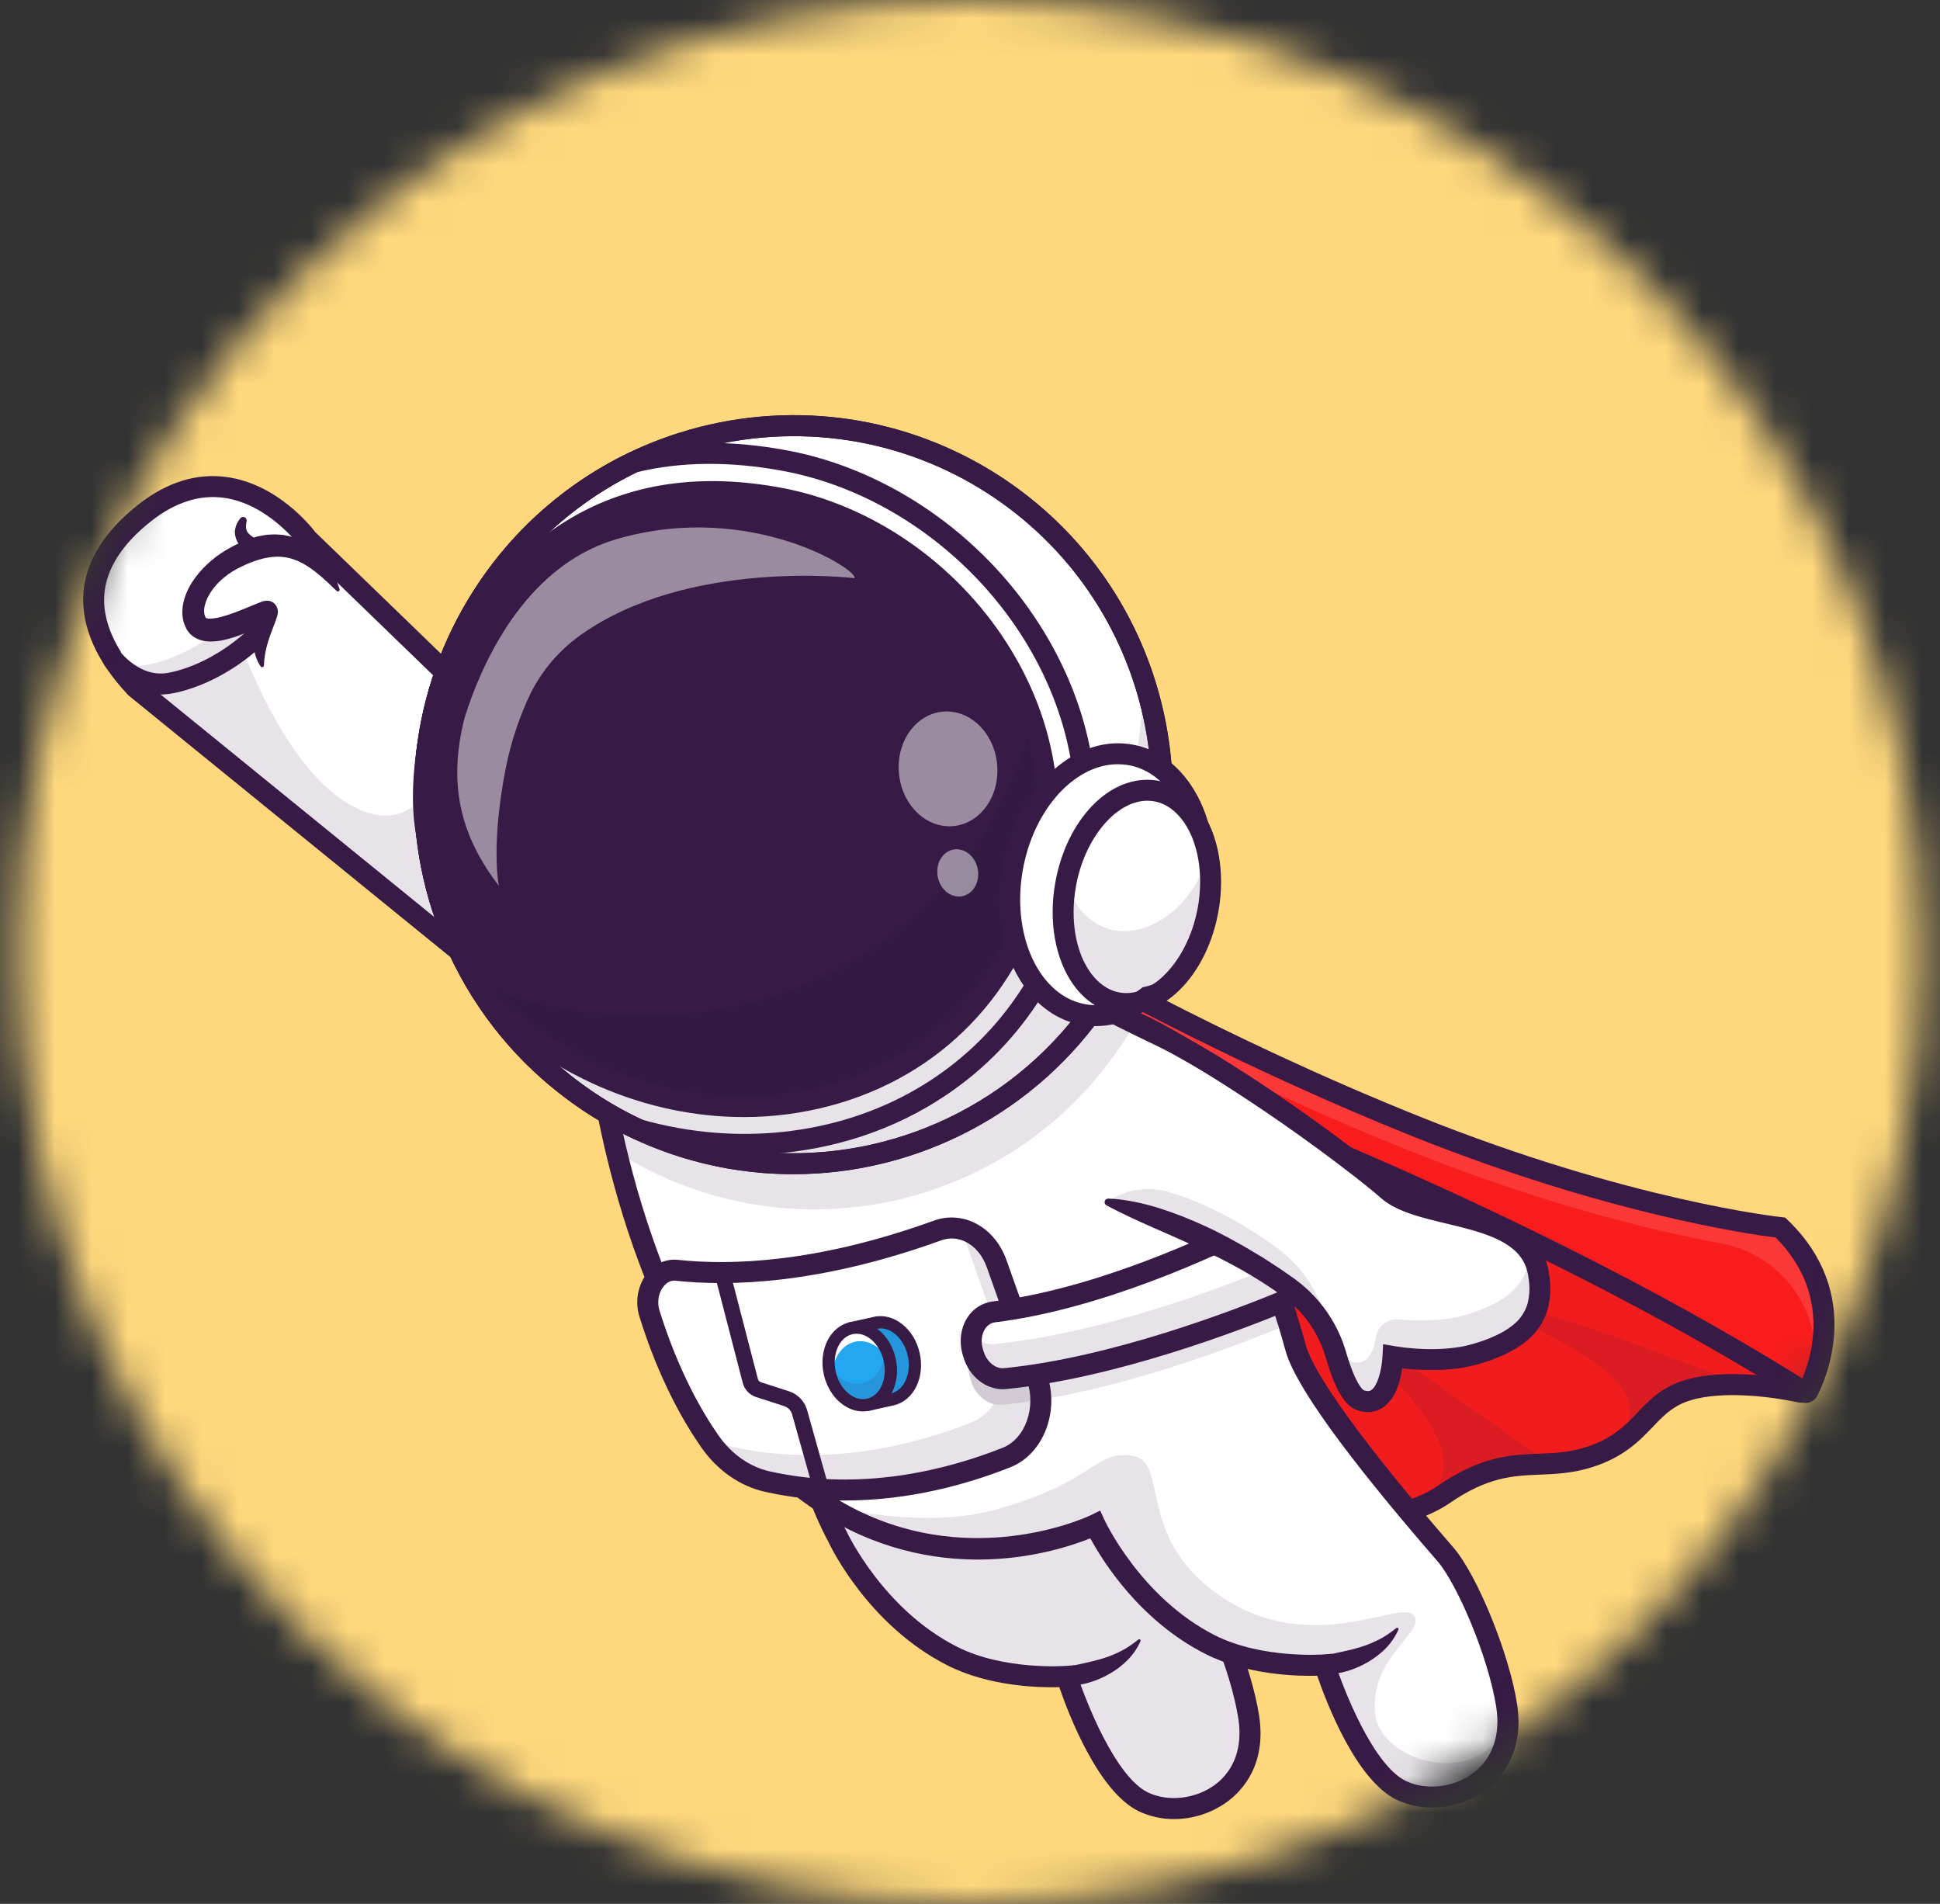 <svg width="53" height="52" viewBox="0 0 53 52" fill="none" xmlns="http://www.w3.org/2000/svg">
<rect x="0" y="0" width="53" height="52" fill="#333333" stroke="none"/>
<mask id="mask0_2_7593" style="mask-type:alpha" maskUnits="userSpaceOnUse" x="0" y="0" width="53" height="52">
<circle cx="26.5" cy="26" r="26" fill="#C4C4C4"/>
</mask>
<g mask="url(#mask0_2_7593)">
<path d="M-7.5 -3V64H59.5V-3H-7.5Z" fill="#FFD87D"/>
<path d="M49.19 38.024C48.916 37.967 48.333 37.858 47.687 37.825C46.996 37.792 46.232 37.844 45.699 38.14C45.159 38.439 44.898 38.911 44.369 39.312C44.124 39.498 43.822 39.668 43.409 39.8C43.04 39.917 42.708 39.957 42.383 39.976C41.517 40.028 40.712 39.94 39.431 40.826C39.287 40.923 39.135 41.007 38.976 41.077C38.928 41.1 38.878 41.122 38.827 41.143C38.824 41.145 38.821 41.146 38.819 41.147C37.621 41.653 35.767 41.953 35.767 41.953L26.227 27.059L47.261 34.803L49.264 37.916C49.272 37.928 49.276 37.942 49.276 37.956C49.275 37.97 49.271 37.983 49.263 37.995C49.255 38.006 49.244 38.015 49.231 38.02C49.218 38.025 49.204 38.027 49.19 38.024Z" fill="#F91C1C"/>
<g opacity="0.2">
<path opacity="0.2" d="M49.19 38.024C48.916 37.967 48.333 37.858 47.687 37.825C46.996 37.792 46.232 37.844 45.699 38.14C45.159 38.439 44.898 38.911 44.369 39.312C44.124 39.498 43.822 39.668 43.409 39.8C43.04 39.917 42.708 39.957 42.383 39.976C41.517 40.028 40.712 39.94 39.431 40.826C39.287 40.923 39.135 41.007 38.976 41.077C38.928 41.1 38.878 41.122 38.827 41.143C38.824 41.145 38.821 41.146 38.819 41.147C37.621 41.653 35.767 41.953 35.767 41.953L26.227 27.059L47.261 34.803L49.264 37.916C49.272 37.928 49.276 37.942 49.276 37.956C49.275 37.97 49.271 37.983 49.263 37.995C49.255 38.006 49.244 38.015 49.231 38.02C49.218 38.025 49.204 38.027 49.19 38.024Z" fill="#371A45"/>
</g>
<g opacity="0.35">
<path opacity="0.35" d="M47.687 37.826C46.996 37.792 46.232 37.844 45.699 38.14C45.159 38.439 44.898 38.911 44.369 39.312C44.531 38.942 44.687 38.307 44.2 37.775C43.281 36.773 41.383 36.098 41.396 35.923C41.437 35.374 45.428 37.028 47.687 37.826Z" fill="#371A45"/>
</g>
<g opacity="0.35">
<path opacity="0.35" d="M42.383 39.976C41.517 40.028 40.712 39.939 39.431 40.826C39.287 40.923 39.135 41.007 38.976 41.077C38.925 41.096 38.875 41.118 38.827 41.143C38.824 41.144 38.821 41.146 38.819 41.147C39.04 40.808 39.686 40.505 39.337 39.459C38.907 38.169 36.985 36.775 37.026 36.605C37.139 36.147 40.193 38.551 42.383 39.976Z" fill="#371A45"/>
</g>
<path d="M35.627 42.266L25.527 26.496L47.45 34.567L49.505 37.761C49.543 37.821 49.563 37.89 49.562 37.96C49.561 38.031 49.539 38.099 49.499 38.157C49.459 38.215 49.403 38.26 49.337 38.286C49.272 38.312 49.2 38.319 49.131 38.304C48.032 38.073 46.589 37.974 45.838 38.39C45.568 38.54 45.376 38.74 45.153 38.973C44.783 39.359 44.363 39.797 43.495 40.073C42.964 40.24 42.509 40.259 42.068 40.277C41.336 40.306 40.645 40.334 39.593 41.062C38.541 41.789 35.923 42.217 35.812 42.236L35.627 42.266ZM26.928 27.622L35.906 41.638C36.515 41.528 38.472 41.141 39.268 40.591C40.457 39.768 41.265 39.736 42.046 39.705C42.468 39.688 42.865 39.671 43.322 39.527C44.051 39.296 44.385 38.946 44.74 38.577C44.973 38.333 45.215 38.081 45.56 37.89C46.454 37.395 47.864 37.509 48.754 37.653L47.072 35.039L26.928 27.622ZM49.023 38.071V38.072V38.071Z" fill="#371A45"/>
<path d="M28.966 28.537C28.966 28.537 40.359 32.374 49.357 38.062C49.357 38.062 50.802 35.611 48.642 33.528C48.642 33.528 44.514 33.104 38.67 30.759C32.995 28.48 28.584 25.882 28.584 25.882L28.966 28.537Z" fill="#F91C1C"/>
<g opacity="0.35">
<path opacity="0.35" d="M49.497 37.775C49.504 37.742 49.512 37.709 49.52 37.676C49.897 35.962 48.75 34.281 47.024 33.962C45.341 33.651 42.261 32.939 38.452 31.41C33.703 29.504 29.839 27.373 28.704 26.728L28.583 25.881C28.583 25.881 32.994 28.481 38.669 30.759C44.513 33.104 48.641 33.528 48.641 33.528C50.358 35.182 49.799 37.069 49.497 37.775Z" fill="white"/>
</g>
<path d="M49.332 38.318C49.264 38.318 49.198 38.299 49.141 38.263C40.286 32.682 28.988 28.846 28.875 28.808L28.707 28.752L28.215 25.333L28.729 25.636C28.773 25.662 33.188 28.251 38.776 30.493C44.51 32.794 48.63 33.24 48.671 33.244L48.769 33.254L48.84 33.322C50.932 35.34 49.879 37.678 49.647 38.127C49.617 38.185 49.572 38.233 49.516 38.267C49.46 38.301 49.396 38.319 49.331 38.319L49.332 38.318ZM29.224 28.322C30.656 28.819 40.951 32.472 49.239 37.649C49.517 36.996 50.007 35.306 48.511 33.801C47.836 33.717 43.877 33.156 38.563 31.024C34.04 29.209 30.278 27.167 28.951 26.421L29.224 28.322Z" fill="#371A45"/>
<path d="M21.652 38.609C22.255 40.884 22.874 41.957 22.874 41.957C22.874 41.957 23.874 44.146 26.014 45.231C27.39 45.928 29.144 45.785 29.144 45.785C29.144 45.785 30.041 48.636 31.236 49.213C32.432 49.791 34.438 48.992 34.116 46.902C33.902 45.512 33.026 43.44 32.444 42.768C31.715 41.928 28.709 38.461 28.348 37.116" fill="white"/>
<g opacity="0.35">
<path opacity="0.35" d="M21.652 38.609C22.255 40.884 22.874 41.957 22.874 41.957C22.874 41.957 23.874 44.146 26.014 45.231C27.39 45.928 29.144 45.785 29.144 45.785C29.144 45.785 30.041 48.636 31.236 49.213C32.432 49.791 34.438 48.992 34.116 46.902C33.902 45.512 33.026 43.44 32.444 42.768C31.715 41.928 28.709 38.461 28.348 37.116" fill="#371A45"/>
</g>
<path d="M32.074 49.684C31.741 49.686 31.413 49.613 31.112 49.471C29.997 48.933 29.187 46.801 28.94 46.082C28.405 46.096 27.034 46.069 25.884 45.486C23.74 44.399 22.712 42.287 22.619 42.088C22.546 41.957 21.955 40.868 21.375 38.682C21.359 38.61 21.372 38.535 21.41 38.472C21.449 38.409 21.51 38.364 21.581 38.345C21.652 38.326 21.728 38.335 21.793 38.37C21.857 38.406 21.906 38.465 21.928 38.535C22.512 40.738 23.115 41.804 23.121 41.815L23.133 41.838C23.143 41.859 24.122 43.952 26.142 44.976C27.432 45.629 29.103 45.501 29.12 45.5L29.348 45.482L29.416 45.699C29.656 46.46 30.472 48.527 31.36 48.956C31.912 49.222 32.665 49.137 33.191 48.748C33.723 48.354 33.95 47.714 33.832 46.946C33.62 45.57 32.758 43.568 32.226 42.956C29.719 40.066 28.321 38.126 28.07 37.191C28.052 37.118 28.064 37.042 28.102 36.978C28.14 36.913 28.202 36.867 28.274 36.847C28.346 36.828 28.423 36.837 28.488 36.874C28.553 36.91 28.602 36.971 28.623 37.042C28.751 37.522 29.447 38.878 32.66 42.581C33.31 43.331 34.188 45.49 34.398 46.859C34.604 48.193 33.944 48.903 33.532 49.208C33.109 49.517 32.598 49.684 32.074 49.684Z" fill="#371A45"/>
<path d="M21.944 27.826L8.4 14.726C8.4 14.726 6.447 12.046 3.954 14.008C1.507 15.934 2.846 17.872 3.705 18.783L16.394 29.096C16.394 29.096 17.409 38.032 22.762 41.216C26.4 43.379 29.919 41.644 29.919 41.644C29.919 41.644 30.92 43.834 33.059 44.918C34.436 45.616 36.19 45.473 36.19 45.473C36.19 45.473 37.087 48.323 38.282 48.901C39.478 49.478 41.484 48.68 41.162 46.589C40.948 45.199 40.073 43.127 39.49 42.455C38.761 41.615 35.754 38.148 35.393 36.803C33.441 29.528 28.016 26.292 28.016 26.292L21.944 27.826Z" fill="white"/>
<path d="M41.196 47.008C41.208 48.784 39.394 49.438 38.282 48.9C37.087 48.324 36.189 45.473 36.189 45.473C36.189 45.473 34.435 45.616 33.059 44.918C30.92 43.833 29.919 41.645 29.919 41.645C29.919 41.645 26.4 43.379 22.763 41.216C22.708 41.184 22.654 41.15 22.6 41.117C19.111 38.931 17.512 34.285 16.836 31.453C16.501 30.053 16.393 29.096 16.393 29.096L14.498 27.555L12.664 26.064L3.706 18.783C3.694 18.77 3.681 18.757 3.669 18.744C2.809 17.818 1.542 15.907 3.954 14.008C6.447 12.046 8.4 14.725 8.4 14.725L12.932 19.109L21.945 27.826L28.016 26.293C28.016 26.293 28.707 26.705 29.683 27.566C29.987 27.833 30.318 28.144 30.664 28.498C32.444 30.319 33.836 32.482 34.757 34.855C35.003 35.493 35.216 36.144 35.393 36.805C35.755 38.149 38.76 41.616 39.49 42.456C40.072 43.128 40.948 45.2 41.162 46.591C41.184 46.728 41.195 46.868 41.196 47.008Z" fill="white"/>
<g opacity="0.35">
<path opacity="0.35" d="M41.196 47.008C41.208 48.784 39.394 49.438 38.282 48.9C37.087 48.324 36.189 45.473 36.189 45.473C36.189 45.473 34.435 45.616 33.059 44.918C30.92 43.833 29.919 41.645 29.919 41.645C29.919 41.645 26.4 43.379 22.763 41.216C22.708 41.184 22.654 41.15 22.6 41.116C23.823 41.405 25.632 41.664 27.215 41.227C29.915 40.483 29.915 39.599 30.938 39.762C31.961 39.925 31.001 41.963 33.3 43.566C35.778 45.294 38.218 43.69 38.615 44.112C39.013 44.535 37.391 45.256 37.569 46.812C37.725 48.175 40.51 48.902 41.196 47.008Z" fill="#371A45"/>
</g>
<g opacity="0.35">
<path opacity="0.35" d="M14.498 27.555L3.706 18.783C3.693 18.77 3.681 18.757 3.669 18.744L5.902 15.578C5.902 15.578 7.354 21.248 9.993 22.178C12.093 22.918 12.38 19.34 12.38 19.34L14.498 27.555Z" fill="#371A45"/>
</g>
<path d="M39.12 49.371C38.787 49.373 38.458 49.301 38.157 49.158C37.043 48.62 36.232 46.488 35.986 45.769C35.452 45.784 34.08 45.756 32.93 45.173C31.137 44.265 30.125 42.64 29.787 42.015C28.887 42.379 25.817 43.365 22.616 41.462C19.777 39.773 18.158 36.503 17.3 34.057C16.486 31.734 16.189 29.744 16.124 29.245L3.51 18.993L3.497 18.979C2.633 18.063 2.212 17.102 2.279 16.199C2.343 15.328 2.847 14.515 3.777 13.783C4.556 13.169 5.37 12.916 6.195 13.03C7.565 13.218 8.48 14.359 8.615 14.535L22.029 27.51L28.06 25.986L28.162 26.046C28.219 26.08 29.572 26.896 31.182 28.624C32.664 30.216 34.646 32.914 35.671 36.729C35.799 37.208 36.495 38.565 39.706 42.267C40.357 43.017 41.235 45.176 41.446 46.545C41.651 47.88 40.991 48.59 40.579 48.895C40.155 49.204 39.644 49.371 39.12 49.371ZM36.394 45.169L36.463 45.387C36.702 46.147 37.518 48.214 38.406 48.643C38.959 48.91 39.711 48.824 40.237 48.435C40.769 48.042 40.996 47.402 40.878 46.633C40.666 45.257 39.804 43.256 39.273 42.643C36.766 39.754 35.367 37.814 35.116 36.878C33.361 30.34 28.699 27.08 27.966 26.601L21.859 28.143L8.183 14.914L8.168 14.894C8.16 14.883 7.324 13.761 6.113 13.596C5.45 13.506 4.782 13.72 4.131 14.233C3.333 14.861 2.902 15.537 2.85 16.241C2.781 17.166 3.38 18.018 3.901 18.573L16.664 28.947L16.677 29.063C16.687 29.151 17.74 37.897 22.908 40.969C26.363 43.024 29.759 41.404 29.793 41.387L30.056 41.258L30.179 41.525C30.189 41.546 31.167 43.638 33.188 44.663C34.473 45.314 36.149 45.188 36.166 45.187L36.394 45.169Z" fill="#371A45"/>
<path d="M28.434 38.228C28.443 38.921 28.082 39.577 27.5 39.808C26.043 40.386 23.592 41.055 20.963 40.466C20.352 40.329 19.799 39.947 19.398 39.374C18.912 38.68 18.262 37.542 17.743 35.879C17.554 35.273 17.957 34.637 18.49 34.694C19.81 34.837 22.259 34.821 25.613 33.608C26.265 33.371 26.96 33.761 27.228 34.518L27.904 36.42L28.325 37.605C28.396 37.805 28.433 38.016 28.434 38.228Z" fill="white"/>
<g opacity="0.35">
<path opacity="0.35" d="M28.434 38.228C28.443 38.921 28.082 39.577 27.5 39.808C26.043 40.386 23.592 41.055 20.963 40.466C20.352 40.33 19.799 39.947 19.398 39.374C19.368 39.333 19.339 39.291 19.309 39.245C19.521 39.369 19.751 39.46 19.991 39.514C22.621 40.102 25.072 39.434 26.529 38.855C26.781 38.756 26.99 38.577 27.148 38.351C26.873 38.28 26.63 38.042 26.528 37.721L26.509 37.66C26.341 37.133 26.613 36.605 27.078 36.548C27.154 36.538 27.23 36.528 27.306 36.518L26.259 33.57C26.68 33.67 27.049 34.013 27.228 34.518L27.904 36.42L28.325 37.605C28.334 37.631 28.341 37.656 28.349 37.682C28.356 37.703 28.362 37.724 28.367 37.744C28.38 37.786 28.389 37.829 28.397 37.872C28.401 37.889 28.405 37.908 28.407 37.927C28.412 37.949 28.415 37.971 28.418 37.994C28.421 38.02 28.424 38.046 28.426 38.072C28.428 38.098 28.43 38.124 28.432 38.151C28.433 38.177 28.434 38.203 28.434 38.228Z" fill="#371A45"/>
</g>
<path d="M23.08 40.983C22.347 40.984 21.616 40.905 20.9 40.745C20.218 40.593 19.601 40.164 19.163 39.538C18.688 38.859 18.007 37.688 17.47 35.964C17.34 35.548 17.424 35.09 17.688 34.768C17.903 34.507 18.207 34.376 18.52 34.41C19.937 34.563 22.301 34.502 25.516 33.338C25.692 33.274 25.88 33.245 26.067 33.255C26.255 33.264 26.439 33.31 26.608 33.391C27.014 33.583 27.33 33.948 27.498 34.421L28.594 37.509C28.96 38.542 28.508 39.716 27.606 40.074C26.459 40.529 24.867 40.983 23.08 40.983ZM18.424 34.977C18.28 34.977 18.18 35.072 18.131 35.132C17.99 35.303 17.945 35.563 18.017 35.794C18.533 37.447 19.18 38.564 19.632 39.21C19.988 39.718 20.483 40.065 21.026 40.187C23.531 40.748 25.872 40.146 27.395 39.542C28.009 39.299 28.317 38.439 28.055 37.702L26.959 34.613C26.842 34.285 26.632 34.035 26.365 33.91C26.264 33.861 26.154 33.833 26.042 33.827C25.929 33.822 25.817 33.839 25.712 33.878C22.394 35.078 19.937 35.14 18.459 34.98C18.447 34.978 18.435 34.977 18.423 34.977H18.424Z" fill="#371A45"/>
<g opacity="0.35">
<path opacity="0.35" d="M34.23 34.15C32.918 34.812 29.899 36.203 27.078 36.547C26.613 36.604 26.342 37.133 26.509 37.66L26.528 37.721C26.658 38.132 27.017 38.405 27.381 38.369C30.324 38.079 33.666 36.804 35.076 36.22C35.453 36.064 35.615 35.567 35.435 35.12L35.242 34.639C35.062 34.185 34.601 33.962 34.23 34.15Z" fill="#371A45"/>
</g>
<path d="M34.302 33.434C32.989 34.097 29.971 35.488 27.149 35.832C26.685 35.889 26.413 36.417 26.58 36.944L26.599 37.005C26.73 37.416 27.088 37.689 27.452 37.654C30.395 37.364 33.738 36.089 35.147 35.505C35.525 35.349 35.687 34.852 35.507 34.404L35.314 33.923C35.132 33.469 34.672 33.247 34.302 33.434Z" fill="white"/>
<path d="M27.39 37.943C26.926 37.943 26.488 37.598 26.328 37.092L26.309 37.031C26.195 36.671 26.239 36.282 26.427 35.989C26.588 35.739 26.833 35.583 27.116 35.548C29.93 35.205 32.989 33.777 34.173 33.178C34.289 33.121 34.414 33.088 34.543 33.083C34.672 33.077 34.8 33.098 34.919 33.145C35.213 33.256 35.454 33.501 35.581 33.817L35.774 34.299C36.013 34.893 35.782 35.553 35.258 35.77C33.922 36.323 30.488 37.643 27.482 37.939C27.451 37.942 27.42 37.943 27.39 37.943ZM34.431 33.69C33.22 34.301 30.089 35.762 27.185 36.116C27.043 36.133 26.956 36.225 26.909 36.299C26.812 36.449 26.792 36.659 26.854 36.858L26.874 36.919C26.962 37.197 27.199 37.391 27.426 37.369C30.358 37.08 33.727 35.784 35.04 35.24C35.271 35.145 35.364 34.811 35.244 34.511L35.05 34.03C34.983 33.862 34.862 33.734 34.718 33.68C34.672 33.661 34.623 33.653 34.574 33.654C34.525 33.656 34.477 33.668 34.432 33.69H34.431Z" fill="#371A45"/>
<g opacity="0.35">
<path opacity="0.35" d="M26.581 36.944L26.6 37.005C26.731 37.416 27.089 37.689 27.453 37.654C30.396 37.363 33.739 36.088 35.148 35.505C35.526 35.348 35.688 34.852 35.508 34.405L35.314 33.923C35.309 33.91 35.304 33.897 35.298 33.886C35.281 34.186 35.123 34.452 34.866 34.56C33.457 35.143 30.114 36.419 27.171 36.709C26.942 36.731 26.715 36.632 26.547 36.452C26.517 36.616 26.529 36.785 26.581 36.944Z" fill="#371A45"/>
</g>
<path d="M3.105 18.032C3.105 18.032 3.716 18.802 4.586 18.668C6.032 18.446 8.046 16.899 7.632 15.81C7.288 14.906 6.302 14.905 6.651 14.199" fill="white"/>
<g opacity="0.35">
<path opacity="0.35" d="M4.586 18.669C3.716 18.803 3.106 18.032 3.106 18.032L3.107 18.031C3.34 18.145 3.626 18.22 3.95 18.171C5.396 17.948 7.41 16.402 6.996 15.313C6.849 14.925 6.583 14.703 6.354 14.521L6.651 14.2C6.301 14.906 7.288 14.908 7.632 15.811C8.047 16.899 6.032 18.446 4.586 18.669Z" fill="#371A45"/>
</g>
<path d="M3.33 17.854L3.36 17.887C3.371 17.901 3.384 17.913 3.397 17.927C3.422 17.953 3.45 17.979 3.477 18.004C3.533 18.054 3.591 18.1 3.652 18.142C3.77 18.227 3.899 18.293 4.036 18.34C4.166 18.382 4.303 18.401 4.44 18.395L4.541 18.386L4.655 18.365C4.731 18.349 4.808 18.332 4.884 18.309C5.194 18.218 5.493 18.092 5.775 17.934C6.061 17.777 6.33 17.591 6.579 17.381C6.824 17.172 7.05 16.938 7.203 16.678C7.277 16.558 7.331 16.426 7.363 16.289C7.39 16.175 7.387 16.055 7.353 15.943C7.344 15.912 7.333 15.882 7.321 15.852C7.307 15.821 7.294 15.789 7.277 15.759C7.246 15.697 7.21 15.638 7.169 15.581C7.086 15.466 6.981 15.357 6.862 15.239C6.802 15.18 6.736 15.122 6.672 15.05C6.608 14.977 6.537 14.902 6.484 14.794C6.456 14.739 6.436 14.681 6.425 14.62C6.416 14.559 6.417 14.497 6.428 14.437C6.45 14.32 6.506 14.232 6.565 14.156C6.578 14.139 6.597 14.127 6.619 14.121C6.64 14.116 6.663 14.118 6.683 14.127C6.703 14.136 6.719 14.152 6.729 14.172C6.739 14.192 6.742 14.214 6.738 14.236L6.736 14.242C6.721 14.321 6.714 14.397 6.728 14.454C6.74 14.505 6.767 14.552 6.807 14.586C6.888 14.665 7.033 14.748 7.18 14.846C7.342 14.95 7.49 15.075 7.619 15.218C7.687 15.295 7.748 15.378 7.8 15.467C7.828 15.511 7.851 15.558 7.874 15.604C7.897 15.653 7.917 15.704 7.934 15.755C8.004 15.974 8.009 16.208 7.949 16.43C7.895 16.638 7.802 16.819 7.698 16.984C7.487 17.312 7.229 17.58 6.95 17.818C6.672 18.053 6.371 18.26 6.052 18.435C5.732 18.614 5.393 18.757 5.041 18.86C4.952 18.886 4.86 18.908 4.768 18.927L4.628 18.952L4.471 18.967C4.263 18.977 4.055 18.949 3.857 18.883C3.667 18.82 3.487 18.729 3.323 18.612C3.243 18.556 3.166 18.495 3.094 18.429C3.057 18.396 3.022 18.363 2.987 18.327C2.971 18.311 2.953 18.292 2.936 18.273C2.919 18.254 2.903 18.237 2.881 18.21C2.833 18.152 2.81 18.077 2.816 18.003C2.823 17.928 2.859 17.858 2.916 17.81C2.973 17.761 3.047 17.737 3.122 17.742C3.197 17.748 3.267 17.783 3.316 17.839L3.33 17.854Z" fill="#371A45"/>
<path d="M9.236 16.114C8.399 14.725 7.446 14.646 6.326 15.279C5.509 15.741 5.092 16.552 5.359 17.026C5.679 17.595 7.25 16.65 7.302 16.695C7.353 16.74 6.957 17.511 7.166 18.186" fill="white"/>
<path d="M9.196 16.138C9.121 16.071 9.051 16.004 8.984 15.936L8.877 15.841C8.843 15.809 8.81 15.776 8.774 15.746C8.63 15.629 8.493 15.513 8.343 15.43C8.272 15.382 8.194 15.353 8.123 15.315C8.046 15.29 7.974 15.256 7.897 15.242C7.745 15.204 7.588 15.195 7.434 15.214C7.356 15.219 7.275 15.239 7.195 15.253C7.115 15.278 7.034 15.294 6.953 15.326C6.791 15.38 6.629 15.458 6.469 15.539C6.17 15.702 5.899 15.935 5.731 16.215C5.646 16.353 5.592 16.503 5.578 16.636C5.575 16.7 5.576 16.763 5.595 16.809C5.599 16.836 5.616 16.854 5.623 16.877C5.628 16.882 5.628 16.88 5.631 16.881C5.665 16.893 5.701 16.899 5.737 16.897C5.81 16.896 5.882 16.887 5.953 16.87C6.113 16.837 6.283 16.778 6.453 16.715C6.624 16.651 6.795 16.577 6.976 16.503C7.022 16.485 7.066 16.466 7.122 16.445C7.137 16.439 7.152 16.434 7.174 16.427L7.19 16.422L7.216 16.415C7.231 16.412 7.247 16.409 7.262 16.408C7.283 16.406 7.304 16.406 7.324 16.408C7.346 16.41 7.367 16.414 7.388 16.421C7.421 16.432 7.451 16.449 7.479 16.47C7.495 16.483 7.509 16.497 7.522 16.513C7.534 16.528 7.544 16.543 7.553 16.56C7.567 16.585 7.577 16.612 7.584 16.64C7.589 16.664 7.592 16.689 7.592 16.715L7.59 16.747C7.589 16.756 7.588 16.764 7.586 16.773C7.582 16.794 7.577 16.814 7.571 16.834C7.553 16.895 7.536 16.938 7.519 16.985L7.469 17.116C7.338 17.458 7.223 17.784 7.211 18.173V18.174C7.21 18.185 7.206 18.195 7.2 18.203C7.194 18.211 7.185 18.217 7.175 18.22C7.165 18.223 7.154 18.223 7.144 18.219C7.134 18.216 7.126 18.21 7.12 18.201C7 18.027 6.942 17.812 6.922 17.6C6.906 17.391 6.92 17.18 6.962 16.974L7.021 16.698C7.022 16.692 7.022 16.685 7.021 16.689C7.02 16.691 7.02 16.694 7.019 16.697C7.019 16.702 7.018 16.706 7.018 16.711C7.018 16.73 7.02 16.749 7.024 16.768L7.031 16.793C7.042 16.825 7.059 16.856 7.081 16.882C7.093 16.896 7.106 16.909 7.121 16.921C7.147 16.942 7.176 16.958 7.208 16.968C7.227 16.975 7.247 16.979 7.267 16.981C7.285 16.983 7.303 16.983 7.32 16.981C7.33 16.98 7.339 16.979 7.348 16.977L7.357 16.975L7.34 16.983L7.222 17.042C7.052 17.13 6.87 17.218 6.683 17.296C6.488 17.379 6.286 17.443 6.079 17.488C5.961 17.512 5.84 17.523 5.72 17.521C5.591 17.516 5.432 17.492 5.276 17.383C5.2 17.328 5.137 17.256 5.092 17.174C5.062 17.108 5.028 17.041 5.014 16.973C4.975 16.834 4.977 16.699 4.99 16.573C5.024 16.321 5.122 16.107 5.239 15.916C5.48 15.538 5.807 15.247 6.175 15.024C6.355 14.922 6.537 14.821 6.74 14.747C6.841 14.708 6.945 14.675 7.051 14.649C7.105 14.637 7.161 14.628 7.216 14.618C7.244 14.614 7.271 14.608 7.3 14.605L7.385 14.601C7.498 14.59 7.614 14.599 7.729 14.609C7.844 14.631 7.958 14.651 8.066 14.693C8.121 14.71 8.175 14.732 8.225 14.76C8.276 14.786 8.327 14.811 8.376 14.84C8.468 14.904 8.563 14.965 8.639 15.042C8.803 15.187 8.927 15.359 9.035 15.534C9.086 15.623 9.131 15.715 9.174 15.806C9.212 15.9 9.247 15.995 9.277 16.091C9.28 16.101 9.28 16.112 9.276 16.122C9.273 16.132 9.266 16.141 9.257 16.147C9.248 16.152 9.237 16.155 9.227 16.154C9.216 16.154 9.206 16.149 9.198 16.142L9.196 16.138Z" fill="#371A45"/>
<path d="M29.129 45.535C29.202 45.515 29.295 45.497 29.378 45.478L29.635 45.423C29.806 45.383 29.978 45.345 30.146 45.291C30.316 45.238 30.48 45.17 30.638 45.088C30.8 45.007 30.946 44.9 31.099 44.782L31.102 44.781C31.108 44.776 31.116 44.773 31.124 44.773C31.132 44.773 31.14 44.776 31.147 44.781C31.153 44.786 31.158 44.793 31.16 44.801C31.162 44.809 31.161 44.817 31.158 44.824C31.076 45.01 30.962 45.18 30.82 45.325C30.676 45.473 30.513 45.6 30.335 45.703C30.158 45.808 29.969 45.891 29.773 45.95C29.675 45.98 29.575 46.002 29.474 46.017C29.369 46.035 29.264 46.041 29.158 46.036C29.098 46.035 29.04 46.012 28.995 45.971C28.95 45.93 28.922 45.874 28.915 45.814C28.908 45.754 28.923 45.693 28.958 45.643C28.992 45.593 29.043 45.557 29.102 45.542L29.129 45.535Z" fill="#371A45"/>
<path d="M36.175 45.222C36.248 45.202 36.34 45.184 36.424 45.166L36.681 45.11C36.852 45.071 37.024 45.032 37.192 44.979C37.362 44.925 37.526 44.857 37.684 44.775C37.846 44.694 37.992 44.587 38.145 44.469L38.147 44.468C38.154 44.463 38.162 44.46 38.17 44.46C38.178 44.46 38.186 44.463 38.193 44.468C38.199 44.473 38.203 44.48 38.205 44.488C38.207 44.496 38.207 44.504 38.203 44.512C38.121 44.697 38.007 44.867 37.866 45.013C37.722 45.16 37.558 45.287 37.38 45.391C37.204 45.495 37.015 45.578 36.819 45.638C36.721 45.667 36.621 45.69 36.52 45.705C36.415 45.722 36.309 45.728 36.204 45.724C36.144 45.722 36.086 45.699 36.041 45.658C35.996 45.617 35.968 45.561 35.961 45.501C35.955 45.441 35.97 45.38 36.004 45.331C36.038 45.281 36.089 45.245 36.148 45.23L36.175 45.222Z" fill="#371A45"/>
<path d="M40.307 36.984C39.299 37.278 38.056 37.048 38.056 37.048C38.056 37.048 38.002 38.53 37.168 38.244C36.899 38.152 36.675 37.603 36.519 37.078C36.284 36.293 35.81 35.599 35.144 35.121C35.015 35.029 34.886 34.94 34.756 34.853C32.569 33.407 30.253 32.829 30.253 32.829L29.894 29.52L29.682 27.565L29.672 27.473C30.054 27.546 30.509 27.71 31.008 27.937C33.516 29.076 37.116 31.794 37.912 32.502C38.867 33.352 41.709 33.015 42.026 34.756C42.246 35.965 41.641 36.597 40.307 36.984Z" fill="white"/>
<g opacity="0.35">
<path opacity="0.35" d="M40.307 36.984C39.299 37.278 38.056 37.048 38.056 37.048C38.056 37.048 38.002 38.53 37.168 38.244C36.899 38.152 36.675 37.603 36.519 37.078C36.284 36.293 35.81 35.599 35.144 35.121C35.015 35.029 34.886 34.94 34.756 34.853C32.569 33.407 30.253 32.829 30.253 32.829C30.492 32.661 30.766 32.549 31.054 32.502C31.343 32.454 31.638 32.472 31.918 32.554C32.531 32.734 33.36 33.06 34.464 33.791C34.594 33.877 34.724 33.967 34.853 34.059C35.518 34.537 35.994 35.231 36.228 36.016C36.383 36.541 36.607 37.09 36.877 37.182C37.358 37.347 37.53 36.917 37.588 36.525C37.609 36.381 37.684 36.252 37.797 36.161C37.91 36.071 38.054 36.028 38.198 36.04C38.696 36.08 39.422 36.095 40.015 35.922C41.163 35.589 41.77 35.076 41.779 34.17C41.904 34.344 41.989 34.544 42.025 34.756C42.246 35.965 41.641 36.597 40.307 36.984Z" fill="#371A45"/>
</g>
<path d="M30.276 32.737C30.517 32.743 30.747 32.778 30.977 32.822C31.206 32.867 31.432 32.925 31.655 32.994C32.099 33.135 32.533 33.305 32.955 33.503C33.167 33.599 33.373 33.708 33.58 33.816L33.886 33.986L34.038 34.072L34.189 34.162L34.49 34.341L34.784 34.532L34.931 34.627L35.076 34.727L35.364 34.928C35.767 35.219 36.108 35.586 36.368 36.01C36.498 36.221 36.606 36.444 36.691 36.677C36.712 36.736 36.733 36.795 36.751 36.854L36.801 37.02C36.833 37.126 36.867 37.229 36.904 37.331C36.977 37.532 37.064 37.733 37.165 37.875C37.176 37.891 37.189 37.906 37.202 37.921L37.22 37.941C37.225 37.945 37.23 37.95 37.235 37.955C37.246 37.967 37.252 37.965 37.258 37.973C37.263 37.971 37.255 37.974 37.279 37.979C37.349 37.999 37.396 38 37.43 37.984C37.465 37.973 37.509 37.935 37.553 37.872C37.6 37.797 37.637 37.717 37.663 37.633C37.694 37.537 37.718 37.44 37.735 37.341C37.752 37.241 37.764 37.14 37.77 37.039L37.786 36.714L38.108 36.768C38.293 36.799 38.5 36.822 38.698 36.835C38.897 36.849 39.097 36.852 39.297 36.846C39.493 36.839 39.689 36.82 39.883 36.789C40.074 36.758 40.253 36.706 40.446 36.643C40.819 36.517 41.176 36.35 41.428 36.109C41.549 35.992 41.642 35.85 41.703 35.693C41.761 35.538 41.785 35.365 41.784 35.184C41.778 35.092 41.776 35.001 41.759 34.907C41.749 34.82 41.73 34.733 41.704 34.649C41.652 34.49 41.565 34.344 41.45 34.223C41.215 33.974 40.862 33.807 40.488 33.682C40.112 33.556 39.709 33.466 39.299 33.367C39.094 33.316 38.886 33.264 38.676 33.199C38.466 33.134 38.253 33.056 38.042 32.94L37.964 32.895L37.886 32.844C37.833 32.808 37.782 32.77 37.734 32.728L37.618 32.628L37.501 32.529C37.343 32.399 37.18 32.27 37.017 32.142C36.691 31.887 36.359 31.637 36.023 31.391C35.353 30.9 34.67 30.423 33.975 29.968C33.28 29.512 32.576 29.071 31.846 28.686C31.479 28.498 31.105 28.33 30.742 28.145C30.375 27.966 30.022 27.785 29.655 27.57L29.651 27.567C29.633 27.556 29.619 27.54 29.61 27.521C29.602 27.502 29.6 27.481 29.605 27.46C29.609 27.44 29.62 27.422 29.635 27.408C29.651 27.394 29.67 27.385 29.691 27.383C29.802 27.37 29.914 27.367 30.026 27.376C30.081 27.381 30.137 27.384 30.192 27.391C30.247 27.398 30.3 27.409 30.354 27.419C30.567 27.462 30.776 27.523 30.978 27.604C31.382 27.754 31.755 27.963 32.123 28.173C32.492 28.383 32.86 28.592 33.22 28.812C33.58 29.032 33.936 29.258 34.288 29.488C34.993 29.951 35.684 30.431 36.361 30.929C36.7 31.178 37.036 31.432 37.369 31.691C37.536 31.821 37.701 31.952 37.865 32.088L37.989 32.191L38.11 32.296C38.175 32.351 38.245 32.398 38.319 32.438C38.634 32.61 39.035 32.711 39.434 32.809C39.836 32.908 40.252 32.999 40.67 33.138C40.884 33.208 41.092 33.296 41.291 33.401C41.495 33.51 41.695 33.648 41.865 33.829C42.039 34.012 42.169 34.232 42.247 34.472C42.284 34.587 42.31 34.706 42.325 34.826C42.345 34.938 42.349 35.056 42.355 35.173C42.357 35.411 42.326 35.659 42.237 35.895C42.147 36.13 42.007 36.343 41.826 36.518C41.468 36.857 41.042 37.042 40.627 37.185C40.521 37.217 40.422 37.254 40.309 37.28C40.199 37.311 40.088 37.332 39.977 37.353C39.758 37.388 39.537 37.41 39.315 37.417C38.876 37.43 38.436 37.401 38.003 37.331L38.341 37.059C38.334 37.187 38.32 37.313 38.298 37.439C38.276 37.565 38.246 37.69 38.206 37.813C38.164 37.947 38.103 38.075 38.026 38.193C37.942 38.316 37.816 38.45 37.635 38.519C37.548 38.553 37.455 38.569 37.362 38.568C37.318 38.567 37.275 38.563 37.232 38.556C37.192 38.55 37.152 38.54 37.114 38.528C37.066 38.514 37.019 38.495 36.975 38.471C36.934 38.447 36.896 38.419 36.86 38.387L36.812 38.344L36.772 38.3C36.747 38.272 36.724 38.243 36.702 38.212C36.625 38.104 36.559 37.988 36.504 37.867C36.451 37.753 36.405 37.639 36.364 37.526C36.323 37.412 36.286 37.298 36.252 37.185L36.203 37.023C36.188 36.973 36.171 36.922 36.153 36.874C36.081 36.677 35.989 36.487 35.879 36.309C35.658 35.95 35.37 35.638 35.028 35.391C34.304 34.867 33.512 34.435 32.695 34.063C31.882 33.677 31.045 33.358 30.231 32.923L30.229 32.922C30.209 32.912 30.194 32.895 30.185 32.875C30.176 32.855 30.174 32.832 30.18 32.811C30.185 32.789 30.198 32.771 30.215 32.757C30.233 32.744 30.255 32.737 30.277 32.738L30.276 32.737Z" fill="#371A45"/>
<g opacity="0.35">
<path opacity="0.35" d="M31.008 27.937C30.949 28.041 30.887 28.144 30.824 28.246C30.772 28.33 30.718 28.415 30.664 28.497C30.429 28.854 30.172 29.195 29.895 29.519C27.848 31.908 24.842 33.149 21.816 33.023C21.623 33.014 21.431 33 21.238 32.981C20.706 32.928 20.178 32.832 19.661 32.694C18.707 32.439 17.794 32.045 16.954 31.526C16.914 31.502 16.876 31.477 16.836 31.452C16.501 30.052 16.394 29.095 16.394 29.095L14.498 27.554L12.664 26.063C11.941 23.835 11.996 21.368 12.932 19.107L21.944 27.825L28.016 26.291C28.016 26.291 28.706 26.704 29.683 27.564L29.673 27.473C30.053 27.547 30.509 27.71 31.008 27.937Z" fill="#371A45"/>
</g>
<g opacity="0.7">
<path opacity="0.7" d="M13.014 18.796C12.855 19.193 12.721 19.6 12.612 20.014C12.699 19.594 12.834 19.185 13.014 18.796Z" fill="white"/>
</g>
<path d="M12.072 24.759C12.591 26.398 13.522 27.876 14.777 29.051C15.041 29.299 15.318 29.531 15.607 29.749C15.748 29.856 15.895 29.96 16.044 30.062C16.489 30.362 16.956 30.625 17.443 30.851C18.338 31.267 19.29 31.549 20.267 31.687C20.459 31.713 20.651 31.734 20.843 31.75C24.359 32.038 27.923 30.47 30.034 27.337C33.145 22.721 31.925 16.458 27.31 13.347C26.445 12.763 25.495 12.317 24.493 12.026C24.379 11.992 24.263 11.96 24.148 11.932C23.838 11.854 23.527 11.79 23.215 11.742C21.778 11.523 20.311 11.616 18.913 12.014C18.692 12.076 18.474 12.146 18.257 12.224C16.245 12.95 14.515 14.298 13.32 16.072C11.531 18.727 11.175 21.927 12.072 24.759Z" fill="white"/>
<g opacity="0.35">
<path opacity="0.35" d="M30.034 27.337C27.924 30.471 24.359 32.039 20.843 31.75C20.651 31.734 20.459 31.713 20.268 31.686C18.755 31.471 17.311 30.916 16.044 30.062C15.895 29.959 15.749 29.856 15.607 29.749C15.318 29.531 15.042 29.298 14.778 29.051C13.522 27.876 12.591 26.398 12.072 24.758C11.792 23.875 11.634 22.957 11.603 22.031C12.255 23.931 13.46 25.593 15.065 26.801C15.206 26.908 15.352 27.012 15.502 27.114C16.768 27.969 18.212 28.525 19.725 28.738C19.917 28.765 20.109 28.786 20.301 28.802C23.817 29.091 27.38 27.523 29.492 24.389C30.679 22.633 31.28 20.546 31.208 18.428C32.197 21.314 31.87 24.613 30.034 27.337Z" fill="#371A45"/>
</g>
<path d="M21.667 32.071C21.386 32.071 21.103 32.059 20.82 32.036C20.623 32.019 20.424 31.997 20.229 31.97C19.223 31.828 18.243 31.539 17.322 31.11C16.822 30.878 16.341 30.607 15.884 30.299C15.715 30.184 15.568 30.079 15.434 29.977C15.138 29.753 14.853 29.514 14.582 29.261C13.292 28.051 12.335 26.531 11.8 24.845C10.836 21.807 11.304 18.551 13.083 15.912C14.312 14.087 16.091 12.701 18.161 11.955C18.379 11.876 18.606 11.803 18.835 11.738C20.273 11.328 21.782 11.233 23.259 11.458C23.579 11.508 23.902 11.573 24.219 11.654C24.345 11.685 24.462 11.717 24.576 11.751C25.606 12.051 26.582 12.509 27.471 13.109C32.21 16.304 33.466 22.757 30.272 27.496C28.338 30.367 25.097 32.071 21.667 32.071ZM12.345 24.672C12.85 26.264 13.755 27.7 14.973 28.843C15.23 29.083 15.499 29.309 15.779 29.521C15.907 29.617 16.046 29.717 16.206 29.826C17.435 30.656 18.838 31.196 20.308 31.404C20.492 31.429 20.681 31.45 20.867 31.466C24.398 31.755 27.82 30.112 29.797 27.178C32.814 22.701 31.627 16.603 27.15 13.585C26.31 13.018 25.387 12.585 24.413 12.301C24.306 12.269 24.198 12.24 24.079 12.21C23.778 12.134 23.473 12.072 23.171 12.026C21.775 11.813 20.35 11.903 18.991 12.29C18.775 12.352 18.561 12.421 18.355 12.495C16.4 13.2 14.72 14.509 13.558 16.233C11.878 18.727 11.436 21.803 12.346 24.674L12.345 24.672Z" fill="#371A45"/>
<path d="M21.667 32.071C21.386 32.071 21.103 32.059 20.82 32.036C20.623 32.019 20.424 31.997 20.229 31.97C19.223 31.828 18.243 31.539 17.322 31.11C16.822 30.878 16.341 30.607 15.884 30.299C15.715 30.184 15.568 30.079 15.434 29.977C15.138 29.753 14.853 29.514 14.582 29.261C13.292 28.051 12.335 26.531 11.8 24.845C10.836 21.807 11.304 18.551 13.083 15.912C14.312 14.087 16.091 12.701 18.161 11.955C18.379 11.876 18.606 11.803 18.835 11.738C20.273 11.328 21.782 11.233 23.259 11.458C23.579 11.508 23.902 11.573 24.219 11.654C24.345 11.685 24.462 11.717 24.576 11.751C25.606 12.051 26.582 12.509 27.471 13.109C32.21 16.304 33.466 22.757 30.272 27.496C28.338 30.367 25.097 32.071 21.667 32.071ZM12.345 24.672C12.85 26.264 13.755 27.7 14.973 28.843C15.23 29.083 15.499 29.309 15.779 29.521C15.907 29.617 16.046 29.717 16.206 29.826C17.435 30.656 18.838 31.196 20.308 31.404C20.492 31.429 20.681 31.45 20.867 31.466C24.398 31.755 27.82 30.112 29.797 27.178C32.814 22.701 31.627 16.603 27.15 13.585C26.31 13.018 25.387 12.585 24.413 12.301C24.306 12.269 24.198 12.24 24.079 12.21C23.778 12.134 23.473 12.072 23.171 12.026C21.775 11.813 20.35 11.903 18.991 12.29C18.775 12.352 18.561 12.421 18.355 12.495C16.4 13.2 14.72 14.509 13.558 16.233C11.878 18.727 11.436 21.803 12.346 24.674L12.345 24.672Z" fill="#371A45"/>
<path d="M13.162 27.1C18.184 32.263 26.626 30.885 28.383 23.971C29.578 19.267 25.895 14.465 21.303 13.607C17.961 12.982 14.426 13.834 12.038 18.755C12.038 18.755 11.318 21.097 11.661 22.814C12.003 24.531 12.627 26.142 12.627 26.142L13.162 27.1Z" fill="#371A45"/>
<g opacity="0.35">
<path opacity="0.35" d="M28.383 23.972C26.626 30.886 18.184 32.263 13.162 27.1L13.054 26.906C19.216 29.268 26.306 26.666 28.213 19.708C28.656 21.059 28.751 22.52 28.383 23.972Z" fill="#111A28"/>
</g>
<path d="M20.34 31.542C19.334 31.541 18.333 31.401 17.365 31.126L17.323 31.111C16.822 30.879 16.342 30.607 15.884 30.299C15.715 30.184 15.568 30.079 15.434 29.977C15.138 29.753 14.853 29.514 14.582 29.261C13.292 28.051 12.335 26.531 11.8 24.845C10.836 21.807 11.304 18.551 13.083 15.912C14.109 14.388 15.522 13.165 17.178 12.368L17.204 12.355L17.233 12.348C18.53 12.03 19.968 12.014 21.506 12.302C24.246 12.814 26.822 14.59 28.395 17.053C29.842 19.317 30.301 21.892 29.688 24.304C29.022 26.924 27.504 28.982 25.298 30.253C23.821 31.105 22.103 31.542 20.34 31.542ZM17.542 30.582C20.124 31.307 22.846 31.007 25.013 29.758C27.082 28.565 28.506 26.63 29.133 24.163C29.707 21.906 29.273 19.491 27.913 17.361C26.422 15.03 23.988 13.348 21.401 12.864C19.955 12.594 18.608 12.605 17.399 12.897C15.846 13.65 14.521 14.801 13.558 16.232C11.877 18.726 11.435 21.802 12.346 24.672C12.851 26.264 13.755 27.7 14.973 28.843C15.23 29.083 15.499 29.309 15.78 29.521C15.907 29.617 16.046 29.717 16.206 29.826C16.631 30.112 17.078 30.365 17.543 30.582H17.542Z" fill="#371A45"/>
<path d="M20.316 30.51C17.649 30.51 14.975 29.374 12.957 27.299L12.931 27.273L12.36 26.245C12.335 26.178 11.724 24.591 11.38 22.87C11.027 21.102 11.734 18.769 11.765 18.671L11.782 18.63C13.876 14.313 17.098 12.528 21.357 13.325C23.804 13.782 26.103 15.368 27.507 17.566C28.799 19.587 29.209 21.888 28.662 24.041C27.872 27.151 25.694 29.396 22.688 30.2C21.914 30.407 21.117 30.511 20.316 30.51ZM13.394 26.927C15.868 29.453 19.369 30.495 22.539 29.648C25.339 28.899 27.368 26.804 28.106 23.901C28.614 21.902 28.23 19.762 27.024 17.875C25.703 15.807 23.545 14.317 21.251 13.888C17.283 13.147 14.274 14.819 12.307 18.86C12.24 19.089 11.634 21.216 11.942 22.758C12.257 24.333 12.82 25.84 12.889 26.021L13.394 26.927Z" fill="#371A45"/>
<path d="M32.817 24.636C33.175 22.678 32.312 20.88 30.889 20.62C29.466 20.36 28.023 21.737 27.665 23.695C27.307 25.653 28.171 27.451 29.594 27.711C31.017 27.971 32.46 26.594 32.817 24.636Z" fill="white"/>
<path d="M29.936 28.026C29.877 28.026 29.816 28.024 29.756 28.019C29.119 27.967 28.548 27.651 28.105 27.104C27.46 26.307 27.181 25.145 27.34 23.913C27.613 21.795 29.13 20.178 30.723 20.308C31.361 20.36 31.932 20.677 32.374 21.223C33.019 22.02 33.298 23.183 33.14 24.414C32.877 26.452 31.462 28.026 29.936 28.026ZM30.539 20.873C29.297 20.873 28.134 22.232 27.908 23.986C27.771 25.047 28.012 26.078 28.551 26.744C28.893 27.166 29.326 27.409 29.804 27.448C31.097 27.553 32.338 26.159 32.573 24.34C32.71 23.279 32.469 22.248 31.93 21.582C31.588 21.16 31.155 20.917 30.677 20.879C30.631 20.875 30.584 20.873 30.538 20.873H30.539Z" fill="#371A45"/>
<path d="M33.168 24.82C33.48 23.39 32.8 22.027 31.648 21.775C30.497 21.524 29.311 22.48 28.998 23.91C28.686 25.34 29.367 26.704 30.518 26.955C31.669 27.206 32.856 26.25 33.168 24.82Z" fill="white"/>
<g opacity="0.35">
<path opacity="0.35" d="M28.884 25.514C28.82 24.975 28.904 24.418 29.098 23.909C29.347 25.124 30.344 25.735 31.415 25.284C32.108 24.992 32.672 24.324 32.971 23.536C32.988 23.613 33 23.693 33.01 23.774C33.172 25.145 32.38 26.645 31.24 27.125C30.101 27.605 29.046 26.883 28.884 25.514Z" fill="#371A45"/>
</g>
<path d="M30.776 27.696C30.735 27.696 30.693 27.695 30.651 27.692C30.175 27.657 29.746 27.42 29.411 27.009C28.888 26.366 28.659 25.358 28.798 24.314C29.035 22.532 30.208 21.21 31.466 21.302C31.943 21.337 32.372 21.574 32.707 21.985C33.229 22.628 33.458 23.636 33.32 24.68C33.091 26.403 31.988 27.696 30.776 27.696ZM31.346 21.87C30.446 21.87 29.55 22.997 29.366 24.389C29.247 25.28 29.43 26.125 29.855 26.647C30.088 26.934 30.378 27.098 30.693 27.121C31.617 27.189 32.561 26.037 32.752 24.605C32.87 23.714 32.687 22.869 32.262 22.347C32.029 22.06 31.739 21.896 31.424 21.873C31.398 21.871 31.372 21.87 31.346 21.87H31.346Z" fill="#371A45"/>
<g opacity="0.7">
<path opacity="0.7" d="M23.337 15.791C23.337 15.791 18.792 15.238 15.838 17.361L15.829 17.368C15.208 17.817 14.718 18.423 14.409 19.123C13.999 20.049 13.852 20.748 13.746 21.368C13.426 23.253 13.629 24.195 13.629 24.195C12.726 23.018 12.314 21.785 12.565 20.212C12.59 20.058 12.622 19.899 12.66 19.737C12.668 19.699 12.677 19.662 12.687 19.626C12.687 19.626 12.687 19.624 12.687 19.623C12.813 19.214 12.964 18.813 13.138 18.422C13.755 17.037 14.897 15.288 16.862 14.72C20.537 13.657 23.525 15.62 23.337 15.791Z" fill="white"/>
</g>
<g opacity="0.7">
<path opacity="0.7" d="M26.046 22.563C26.787 22.494 27.322 21.738 27.241 20.875C27.161 20.012 26.495 19.368 25.754 19.437C25.013 19.507 24.478 20.262 24.559 21.126C24.64 21.989 25.305 22.633 26.046 22.563Z" fill="white"/>
</g>
<g opacity="0.7">
<path opacity="0.7" d="M26.28 24.479C26.582 24.425 26.776 24.095 26.713 23.743C26.649 23.391 26.353 23.149 26.05 23.203C25.748 23.258 25.554 23.587 25.618 23.94C25.681 24.292 25.977 24.534 26.28 24.479Z" fill="white"/>
</g>
<path d="M23.326 37.358C23.352 37.473 23.721 38.367 23.721 38.367L24.377 38.22C24.829 38.12 25.091 37.57 24.962 36.992C24.833 36.415 24.363 36.029 23.911 36.13L23.255 36.276C23.255 36.276 23.284 37.17 23.326 37.358Z" fill="#22A7F0"/>
<g opacity="0.35">
<path opacity="0.35" d="M23.326 37.358C23.352 37.473 23.721 38.367 23.721 38.367L24.377 38.22C24.829 38.12 25.091 37.57 24.962 36.992C24.833 36.415 24.363 36.029 23.911 36.13L23.255 36.276C23.255 36.276 23.284 37.17 23.326 37.358Z" fill="#371A45"/>
</g>
<path d="M23.721 38.534C23.688 38.534 23.655 38.524 23.628 38.506C23.6 38.487 23.579 38.461 23.566 38.431C23.478 38.218 23.189 37.514 23.162 37.394C23.118 37.197 23.09 36.375 23.087 36.282C23.086 36.243 23.098 36.205 23.122 36.174C23.146 36.143 23.18 36.121 23.218 36.113L23.874 35.967C24.416 35.846 24.977 36.29 25.126 36.956C25.196 37.271 25.165 37.592 25.039 37.857C24.905 38.136 24.684 38.323 24.414 38.384L23.758 38.53C23.745 38.533 23.733 38.534 23.721 38.534ZM23.489 37.321C23.505 37.385 23.662 37.782 23.822 38.172L24.341 38.056C24.509 38.019 24.649 37.897 24.737 37.713C24.831 37.515 24.854 37.272 24.799 37.029C24.691 36.543 24.309 36.213 23.948 36.294L23.427 36.41C23.44 36.751 23.465 37.211 23.489 37.321Z" fill="#371A45"/>
<path d="M23.72 38.368C24.172 38.267 24.433 37.718 24.305 37.141C24.176 36.563 23.705 36.177 23.253 36.278C22.801 36.379 22.539 36.929 22.668 37.506C22.797 38.083 23.268 38.469 23.72 38.368Z" fill="#22A7F0"/>
<g opacity="0.35">
<path opacity="0.35" d="M24.306 37.139C24.435 37.716 24.173 38.266 23.721 38.367C23.27 38.468 22.798 38.082 22.67 37.504C22.652 37.428 22.642 37.35 22.639 37.272C22.843 37.642 23.206 37.858 23.557 37.779C23.947 37.692 24.196 37.27 24.172 36.784C24.233 36.896 24.278 37.015 24.306 37.139Z" fill="#371A45"/>
</g>
<path d="M24.306 37.139C24.315 37.178 24.322 37.217 24.326 37.257C24.136 36.824 23.74 36.562 23.358 36.647C22.937 36.741 22.681 37.225 22.753 37.758C22.717 37.676 22.689 37.591 22.67 37.504C22.541 36.927 22.803 36.377 23.254 36.276C23.706 36.175 24.177 36.562 24.306 37.139Z" fill="white"/>
<path d="M23.574 38.55C23.363 38.55 23.153 38.471 22.968 38.319C22.741 38.133 22.576 37.856 22.506 37.541C22.357 36.874 22.677 36.234 23.218 36.113C23.759 35.992 24.321 36.436 24.469 37.103C24.54 37.418 24.509 37.738 24.383 38.004C24.248 38.283 24.027 38.47 23.758 38.53C23.697 38.544 23.636 38.55 23.574 38.55ZM23.401 36.428C23.364 36.428 23.327 36.432 23.291 36.44C22.93 36.521 22.725 36.982 22.833 37.468C22.887 37.711 23.011 37.921 23.18 38.06C23.338 38.19 23.517 38.241 23.684 38.203C23.852 38.166 23.992 38.044 24.08 37.859C24.174 37.661 24.197 37.418 24.142 37.176C24.045 36.739 23.727 36.428 23.401 36.428Z" fill="#371A45"/>
<path d="M22.401 40.769C22.355 40.769 22.31 40.754 22.273 40.726C22.236 40.698 22.209 40.659 22.197 40.614L21.642 38.636C21.627 38.584 21.601 38.535 21.564 38.495C21.526 38.456 21.48 38.425 21.429 38.407L20.653 38.156C20.565 38.127 20.485 38.077 20.422 38.008C20.359 37.941 20.314 37.858 20.291 37.768L19.569 34.98C19.555 34.926 19.563 34.867 19.592 34.819C19.62 34.77 19.667 34.735 19.722 34.721C19.776 34.706 19.835 34.715 19.883 34.743C19.932 34.772 19.967 34.819 19.981 34.873L20.704 37.661C20.709 37.681 20.718 37.7 20.733 37.716C20.747 37.732 20.764 37.744 20.784 37.751L21.56 38.002C21.678 38.041 21.785 38.109 21.871 38.2C21.957 38.291 22.019 38.401 22.052 38.522L22.607 40.499C22.615 40.531 22.617 40.564 22.611 40.597C22.605 40.629 22.591 40.659 22.571 40.685C22.551 40.712 22.526 40.733 22.496 40.748C22.467 40.762 22.434 40.77 22.401 40.77V40.769Z" fill="#371A45"/>
</g>
</svg>
